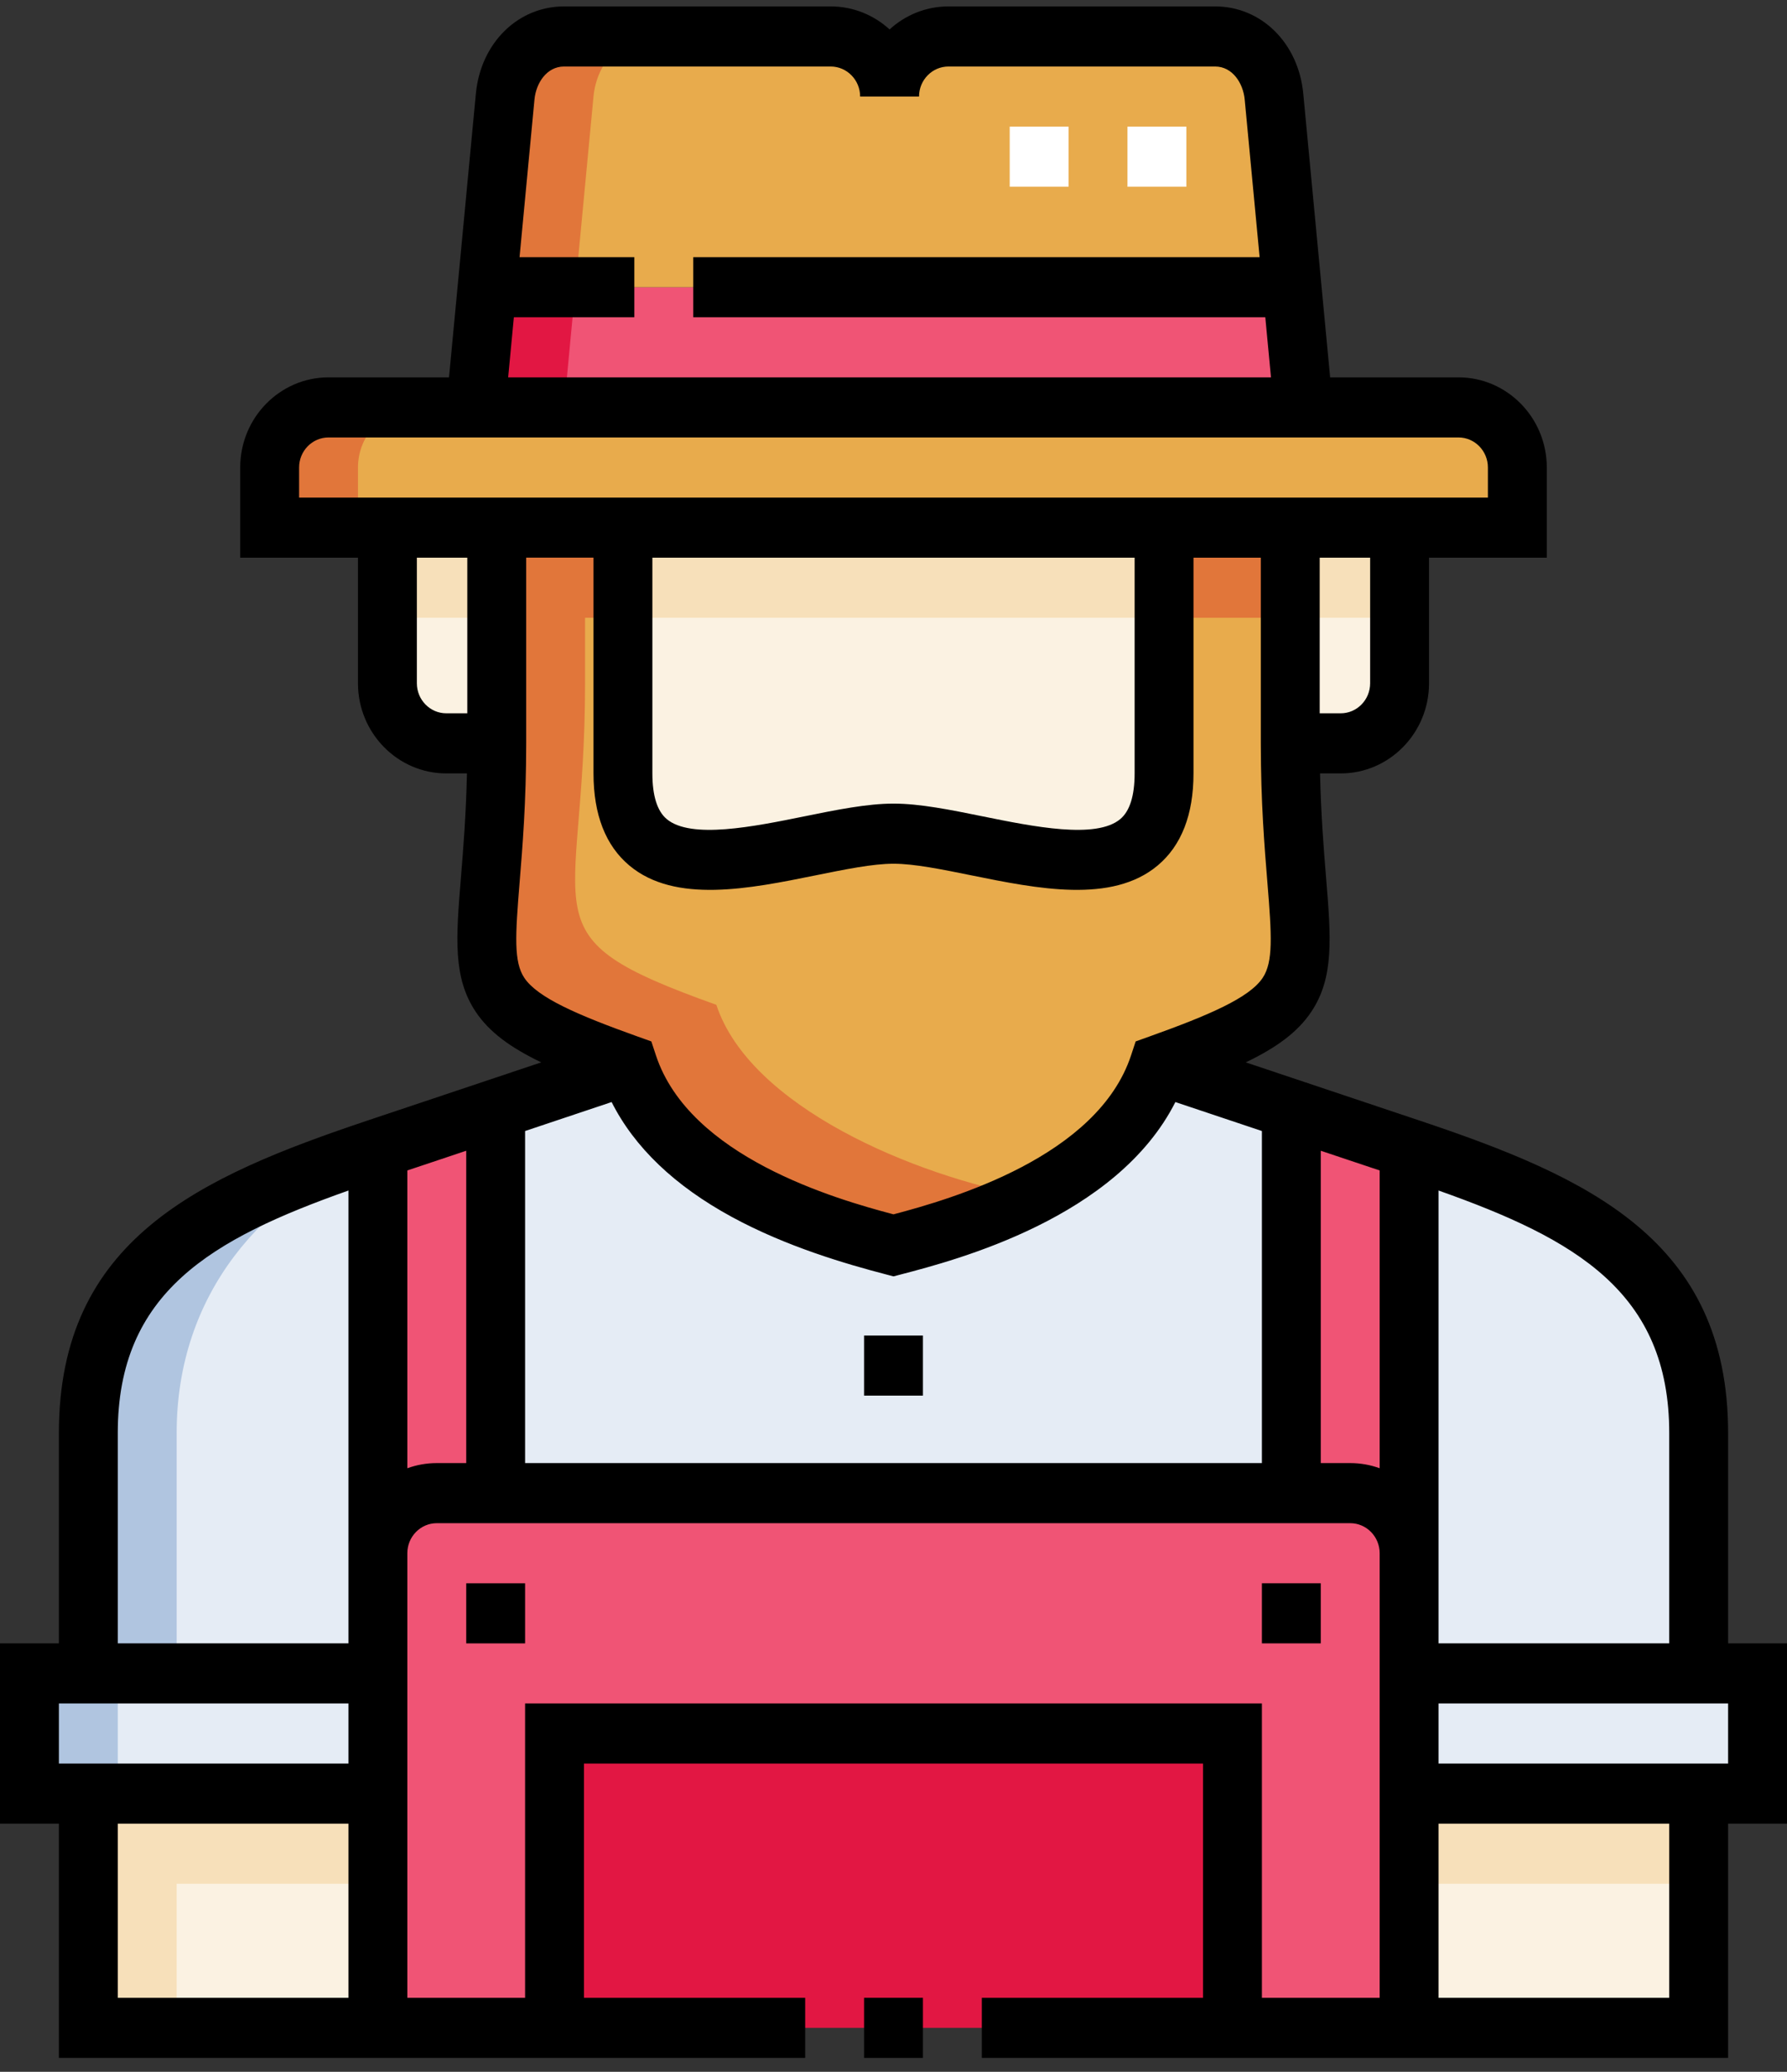 <svg width="88" height="102" viewBox="0 0 88 102" fill="none" xmlns="http://www.w3.org/2000/svg">
<rect x="0" y="0" width="88" height="102" fill="#333333" stroke="none"/>
<path fill-rule="evenodd" clip-rule="evenodd" d="M63.626 14.139H23.988L23.427 20.057H64.186L63.626 14.139Z" fill="#F05475"/>
<path fill-rule="evenodd" clip-rule="evenodd" d="M16.179 20.057C14.585 20.057 13.279 21.389 13.279 23.016V25.975H74.721V23.016C74.721 21.389 73.415 20.057 71.822 20.057H16.179ZM43.807 4.755C43.807 3.128 42.501 1.796 40.907 1.796H27.776C26.183 1.796 25.03 3.136 24.877 4.755L23.988 14.139H63.625L62.736 4.755C62.583 3.135 61.431 1.796 59.837 1.796H46.706C45.112 1.796 43.807 3.128 43.807 4.755Z" fill="#E8AB4C"/>
<path fill-rule="evenodd" clip-rule="evenodd" d="M30.676 38.077V25.975H24.462V36.597C24.462 48.444 21.327 48.997 30.927 52.429C32.787 58.066 40.164 60.311 44 61.312C47.836 60.311 55.213 58.066 57.073 52.429C66.673 48.997 63.538 48.444 63.538 36.597V25.975H57.324V38.077C57.324 45.419 48.441 41.041 44 41.044C39.559 41.041 30.676 45.419 30.676 38.077Z" fill="#E8AB4C"/>
<path fill-rule="evenodd" clip-rule="evenodd" d="M24.462 36.597V25.975H19.078V33.638C19.078 35.266 20.383 36.597 21.978 36.597H24.462ZM63.538 25.975V36.597H66.022C67.617 36.597 68.922 35.266 68.922 33.638V25.975H63.538Z" fill="#FBF2E2"/>
<path fill-rule="evenodd" clip-rule="evenodd" d="M30.676 25.975V38.077C30.676 45.419 39.559 41.041 44 41.044C48.441 41.041 57.324 45.419 57.324 38.077V33.163V25.975H30.676Z" fill="#FBF2E2"/>
<path fill-rule="evenodd" clip-rule="evenodd" d="M44 61.312C40.164 60.311 32.787 58.066 30.927 52.429L24.409 54.611V73.51H63.592V54.611L57.073 52.429C55.213 58.066 47.836 60.312 44 61.312Z" fill="#E5ECF5"/>
<path fill-rule="evenodd" clip-rule="evenodd" d="M24.408 73.51V54.611L18.609 56.552V76.469C18.609 74.842 19.915 73.51 21.509 73.51H24.408Z" fill="#F05475"/>
<path fill-rule="evenodd" clip-rule="evenodd" d="M18.61 56.552C10.623 59.226 4.349 61.978 4.349 70.555V82.387H18.61V56.552Z" fill="#E5ECF5"/>
<path fill-rule="evenodd" clip-rule="evenodd" d="M1.45 82.387H18.609V88.305H1.45V82.387Z" fill="#E5ECF5"/>
<path fill-rule="evenodd" clip-rule="evenodd" d="M18.61 99.837H27.308V85.346H60.692V99.837H69.391V76.469C69.391 74.842 68.085 73.51 66.491 73.51H21.509C19.915 73.51 18.61 74.842 18.61 76.469V99.837Z" fill="#F05475"/>
<path fill-rule="evenodd" clip-rule="evenodd" d="M27.308 85.346H60.692V99.837H27.308V85.346Z" fill="#E21743"/>
<path fill-rule="evenodd" clip-rule="evenodd" d="M63.592 73.51V54.611L69.391 56.552V76.469C69.391 74.842 68.085 73.51 66.491 73.51H63.592Z" fill="#F05475"/>
<path fill-rule="evenodd" clip-rule="evenodd" d="M69.391 56.552C77.377 59.226 83.651 61.978 83.651 70.555V82.387H69.391V56.552Z" fill="#E5ECF5"/>
<path fill-rule="evenodd" clip-rule="evenodd" d="M69.391 82.387H86.55V88.305H69.391V82.387Z" fill="#E5ECF5"/>
<path fill-rule="evenodd" clip-rule="evenodd" d="M69.39 88.305H83.651V99.837H69.39V88.305ZM18.61 88.305H4.349V99.837H18.61V88.305Z" fill="#FBF2E2"/>
<path fill-rule="evenodd" clip-rule="evenodd" d="M28.337 14.139H23.988L23.427 20.057H27.777L28.337 14.139Z" fill="#E21743"/>
<path fill-rule="evenodd" clip-rule="evenodd" d="M16.179 20.057C14.585 20.057 13.279 21.389 13.279 23.016V25.975H17.629V23.016C17.629 21.389 18.934 20.057 20.528 20.057H16.179ZM32.126 1.796H27.776C26.183 1.796 25.03 3.136 24.877 4.755L23.988 14.139H28.337L29.226 4.755C29.38 3.136 30.532 1.796 32.126 1.796Z" fill="#E1763A"/>
<path fill-rule="evenodd" clip-rule="evenodd" d="M24.462 25.975V36.597C24.462 48.445 21.327 48.997 30.927 52.429C32.787 58.066 40.164 60.312 44 61.312C45.772 60.85 48.3 60.121 50.691 58.916C45.008 57.88 36.934 54.494 35.276 49.47C25.676 46.038 28.811 45.486 28.811 33.638V30.414H30.676V25.975H24.462V25.975ZM63.538 30.414V25.975H57.324V30.414H63.538Z" fill="#E1763A"/>
<path fill-rule="evenodd" clip-rule="evenodd" d="M24.462 30.414V25.975H19.078V30.414H24.462ZM68.922 30.414V25.975H63.538V30.414H68.922Z" fill="#F7E0BA"/>
<path fill-rule="evenodd" clip-rule="evenodd" d="M30.676 25.975H57.324V30.414H30.676V25.975Z" fill="#F7E0BA"/>
<path fill-rule="evenodd" clip-rule="evenodd" d="M18.61 56.552C10.623 59.226 4.349 61.978 4.349 70.555V82.387H8.699V70.555C8.699 63.701 12.925 58.899 18.61 56.552Z" fill="#B0C5E0"/>
<path fill-rule="evenodd" clip-rule="evenodd" d="M1.45 82.387H5.799V88.305H1.45V82.387Z" fill="#B0C5E0"/>
<path fill-rule="evenodd" clip-rule="evenodd" d="M69.39 88.305H83.651V92.743H69.39V88.305ZM4.349 88.305V99.837H8.699V92.743H18.61V88.305H4.349Z" fill="#F7E0BA"/>
<path d="M58.422 9.193H55.522V6.234H58.422V9.193ZM52.622 9.193H49.723V6.234H52.622V9.193Z" fill="white"/>
<path d="M42.55 98.357H45.45V101.316H42.55V98.357Z" fill="black"/>
<path d="M42.55 65.751H45.45V68.71H42.55V65.751Z" fill="black"/>
<path d="M22.959 77.949H25.858V80.908H22.959V77.949Z" fill="black"/>
<path d="M62.142 77.948H65.041V80.907H62.142V77.948Z" fill="black"/>
<path d="M88 80.907H85.1V70.555C85.1 61.029 78.191 57.941 69.843 55.147L61.347 52.303C62.877 51.567 63.907 50.81 64.575 49.811C65.703 48.122 65.544 46.168 65.302 43.21C65.188 41.814 65.052 40.139 65.005 38.077H66.022C68.42 38.077 70.372 36.086 70.372 33.638V27.455H76.171V23.016C76.171 20.569 74.219 18.578 71.821 18.578H65.502L64.179 4.612C63.944 2.123 62.117 0.316 59.837 0.316H46.706C45.593 0.316 44.577 0.745 43.807 1.449C43.037 0.745 42.02 0.316 40.907 0.316H27.777C25.496 0.316 23.67 2.123 23.434 4.612L22.111 18.578H16.179C13.78 18.578 11.829 20.569 11.829 23.016V27.455H17.628V33.638C17.628 36.086 19.58 38.077 21.978 38.077H22.995C22.948 40.139 22.812 41.814 22.698 43.21C22.456 46.168 22.297 48.122 23.425 49.811C24.093 50.81 25.124 51.567 26.653 52.303L18.157 55.147C9.81 57.941 2.9 61.029 2.9 70.555V80.907H0V89.784H2.9V101.316H39.651V98.357H28.758V86.825H59.242V98.357H48.349V101.316H85.1V89.784H88V80.907ZM82.201 70.555V80.907H70.84V76.469V58.612C77.586 61 82.201 63.617 82.201 70.555ZM20.059 57.624L22.959 56.654V72.031H21.509C21.001 72.031 20.513 72.121 20.059 72.285V57.624ZM25.858 55.683L30.119 54.257C31.239 56.482 33.222 58.381 36.041 59.914C38.724 61.375 41.663 62.229 43.641 62.745L44 62.839L44.359 62.745C47.086 62.034 54.993 59.969 57.881 54.257L62.142 55.683V72.031H25.858V55.683ZM65.041 56.654L67.941 57.624V72.285C67.487 72.121 66.999 72.031 66.491 72.031H65.041V56.654ZM67.472 33.638C67.472 34.454 66.822 35.118 66.022 35.118H64.988V27.455H67.472V33.638ZM25.305 15.619H31.237V12.66H25.585L26.32 4.897C26.397 4.091 26.921 3.275 27.777 3.275H40.907C41.707 3.275 42.357 3.939 42.357 4.755L45.257 4.755C45.257 3.939 45.907 3.275 46.706 3.275H59.837C60.692 3.275 61.217 4.091 61.294 4.897L62.029 12.66H34.137V15.619H62.309L62.589 18.578H25.024L25.305 15.619ZM14.729 23.016C14.729 22.2 15.379 21.537 16.179 21.537H71.822C72.621 21.537 73.271 22.2 73.271 23.016V24.496H14.729V23.016ZM32.126 27.455H55.874V33.163V38.077C55.874 39.176 55.636 39.933 55.168 40.325C53.976 41.324 50.889 40.698 48.409 40.195C46.81 39.87 45.3 39.564 44.006 39.564C44.002 39.564 43.999 39.564 43.996 39.564C42.701 39.564 41.19 39.87 39.592 40.195C37.111 40.698 34.025 41.324 32.832 40.325C32.364 39.933 32.126 39.176 32.126 38.077V27.455H32.126ZM20.528 33.638V27.455H23.012V35.118H21.978C21.178 35.118 20.528 34.454 20.528 33.638ZM25.821 48.144C25.295 47.357 25.374 46.067 25.587 43.455C25.732 41.685 25.912 39.481 25.912 36.597V27.454H29.227V38.077C29.227 40.105 29.821 41.631 30.993 42.612C33.245 44.499 36.917 43.754 40.157 43.097C41.612 42.802 42.986 42.523 43.998 42.523C44 42.523 44.002 42.523 44.004 42.523C45.014 42.523 46.388 42.802 47.843 43.097C51.083 43.754 54.755 44.499 57.007 42.612C58.179 41.631 58.773 40.105 58.773 38.077V33.163V27.455H62.088V36.597C62.088 39.481 62.268 41.685 62.413 43.456C62.626 46.067 62.705 47.357 62.179 48.144C61.527 49.12 59.558 49.973 56.593 51.033L55.925 51.272L55.699 51.957C54.048 56.958 46.856 59.031 44 59.785C41.144 59.031 33.952 56.958 32.301 51.957L32.075 51.272L31.406 51.033C28.442 49.973 26.473 49.12 25.821 48.144ZM5.799 70.555C5.799 63.618 10.415 61 17.16 58.612V76.469V80.907H5.799V70.555ZM2.9 83.866H17.16V86.825H2.9V83.866ZM5.799 89.784H17.16V98.357H5.799V89.784ZM25.858 83.866V98.357H20.059V76.469C20.059 75.653 20.709 74.99 21.509 74.99H66.491C67.29 74.99 67.941 75.653 67.941 76.469V98.357H62.142V83.866H25.858ZM82.201 98.357H70.84V89.784H82.201V98.357ZM85.1 86.825H70.84V83.866H85.1V86.825Z" fill="black"/>
</svg>
